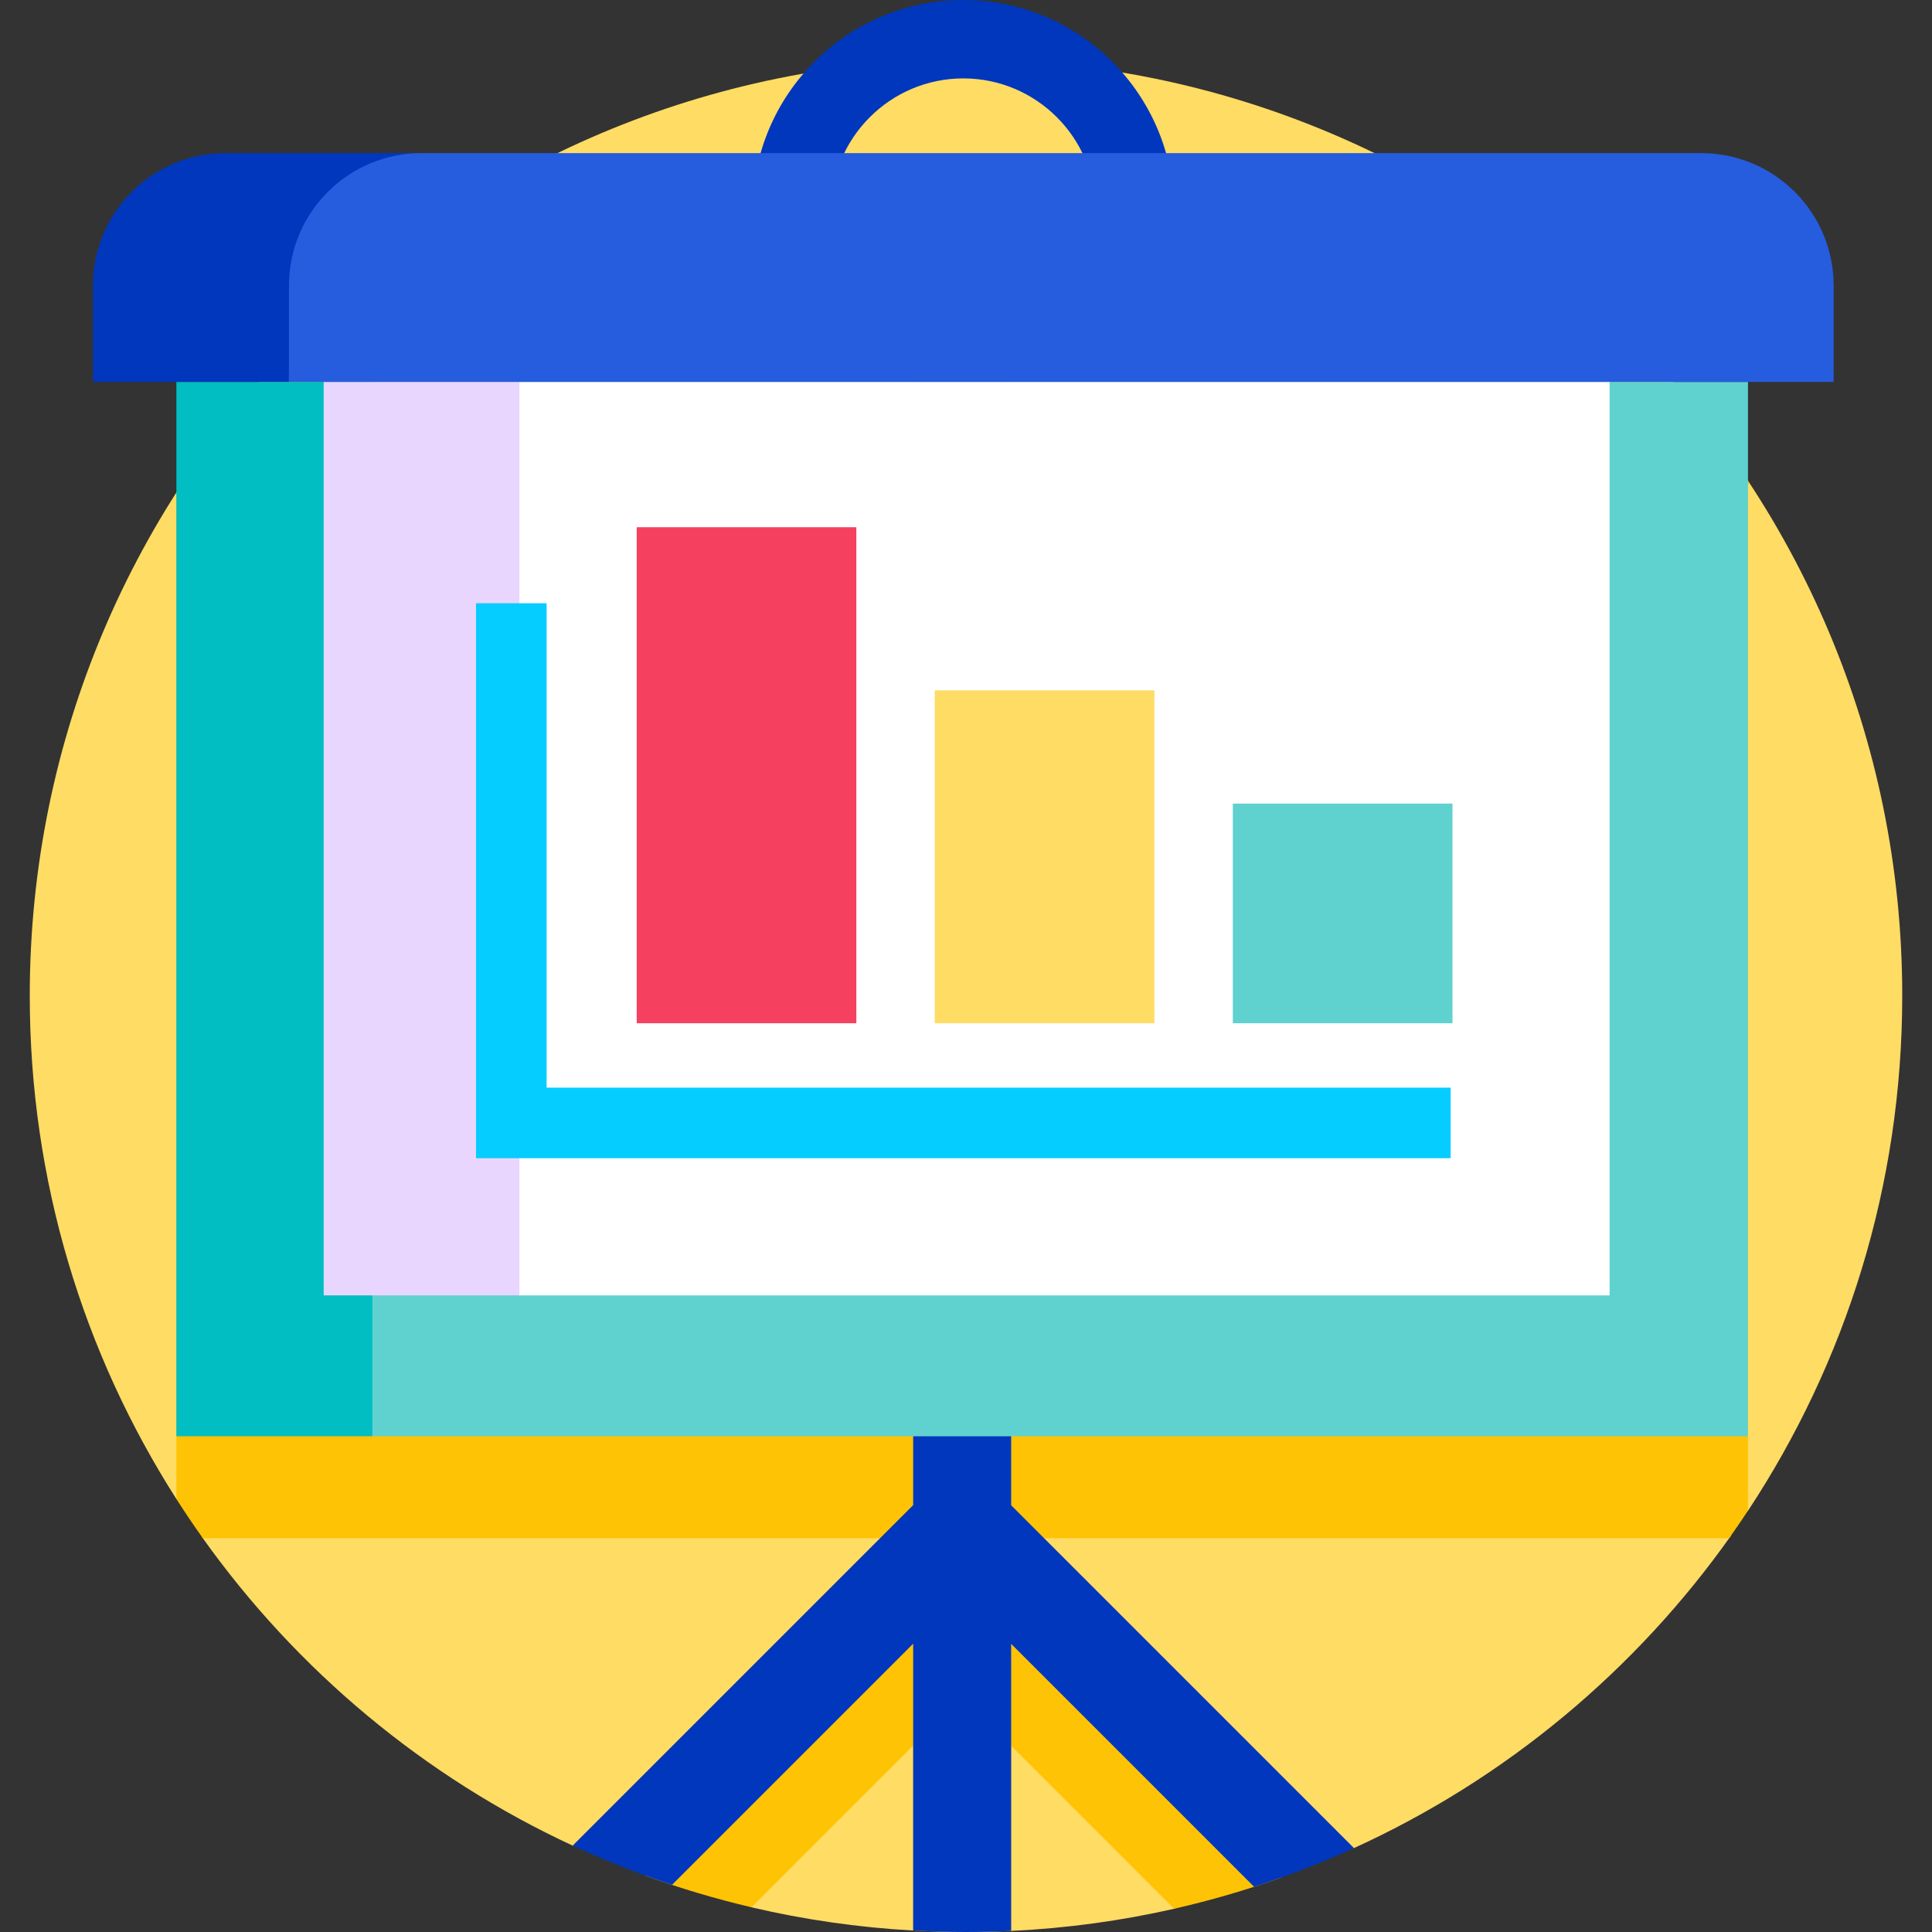 <svg id="Layer_1" enable-background="new 0 0 512 512" height="512" viewBox="0 0 512 512" width="512" xmlns="http://www.w3.org/2000/svg"><rect x="0" y="0" width="512" height="512" fill="#333333" stroke="none"/><g><g><path d="m504.112 263.888c0 50.416-15.037 97.32-40.871 136.471l-3.893 1.27-.669 5.403c-25.25 35.686-59.688 64.411-99.868 82.73l-26.686 4.93-20.971 11.155c-13.984 3.174-28.416 5.167-43.186 5.869l-11.968-3.182-14.003 3.077c-14.656-.815-28.973-2.903-42.841-6.154l-17.562-13.485-29.827-2.864c-39.347-18.24-73.11-46.488-98.021-81.475-1.073-1.507-1.921-8.353-1.921-8.353l-5.089-2.037c-24.594-38.513-38.849-84.27-38.849-133.355 0-137.029 111.084-248.113 248.113-248.113s248.112 111.084 248.112 248.113z" fill="#ffdc64"/></g><g><path d="m311.139 55.848h-20.777c0-19.338-15.733-35.071-35.07-35.071-19.338 0-35.071 15.733-35.071 35.071h-20.777c.001-30.795 25.053-55.848 55.848-55.848 30.794 0 55.847 25.053 55.847 55.848z" fill="#0037bd"/></g><path d="m458.252 407.633c1.704-2.394 3.354-4.828 4.975-7.284v-272.131h.521c-15.181-23.199-34.138-43.699-56.006-60.627h-296.057-3.043-4.384c-22.594 17.492-42.092 38.789-57.517 62.943v266.707c2.251 3.525 4.586 6.991 7.008 10.392h44.934 143.316v18.247l-71.128 71.128c9.187 3.356 18.629 6.177 28.287 8.441l42.84-42.84v48.99c4.636.258 9.302.401 14.002.401 4.013 0 8.002-.104 11.969-.292v-49.054l43.185 43.185c9.71-2.204 19.2-4.983 28.44-8.289l-71.624-71.624v-18.292h190.282z" fill="#ffc305"/><path d="m241.998 72.213v326.658l-90.223 90.223c8.522 3.951 17.304 7.433 26.317 10.412l63.906-63.906v76c4.636.257 9.302.4 14.002.4 4.013 0 8.002-.104 11.969-.292v-76.064l64.371 64.371c9.061-2.927 17.897-6.352 26.469-10.26l-90.84-90.84v-326.702z" fill="#0037bd"/><g><path d="m463.227 380.623h-364.545l-18.031-147.22 18.031-132.195h364.545z" fill="#5fd2d0"/></g><g><path d="m46.74 101.208h51.942v279.415h-51.942z" fill="#00bec2"/></g><g><path d="m426.562 343.287h-288.976l-13.441-121.039 13.441-121.04h288.976z" fill="#fff"/></g><g><path d="m85.779 101.208h51.877v242.079h-51.877z" fill="#e8d6ff"/></g><g><path d="m450.827 40.581h-339.142-3.043c-18.959 0-34.084 15.822-33.23 34.763l1.166 25.865h409.356v-25.521c0-19.389-15.718-35.107-35.107-35.107z" fill="#265cde"/></g><g><path d="m111.685 40.581h-51.942c-19.389 0-35.107 15.718-35.107 35.107v25.521h51.942v-25.521c0-19.389 15.718-35.107 35.107-35.107z" fill="#0037bd"/></g><g><path d="m384.429 306.939h-258.271v-147.072h18.699v128.373h239.572z" fill="#05cdff"/></g><g><path d="m168.732 139.718h58.208v131.45h-58.208z" fill="#f5415f"/></g><g><path d="m326.713 212.96h58.208v58.208h-58.208z" fill="#5fd2d0"/></g><g><path d="m247.723 182.955h58.208v88.213h-58.208z" fill="#ffdc64"/></g></g></svg>